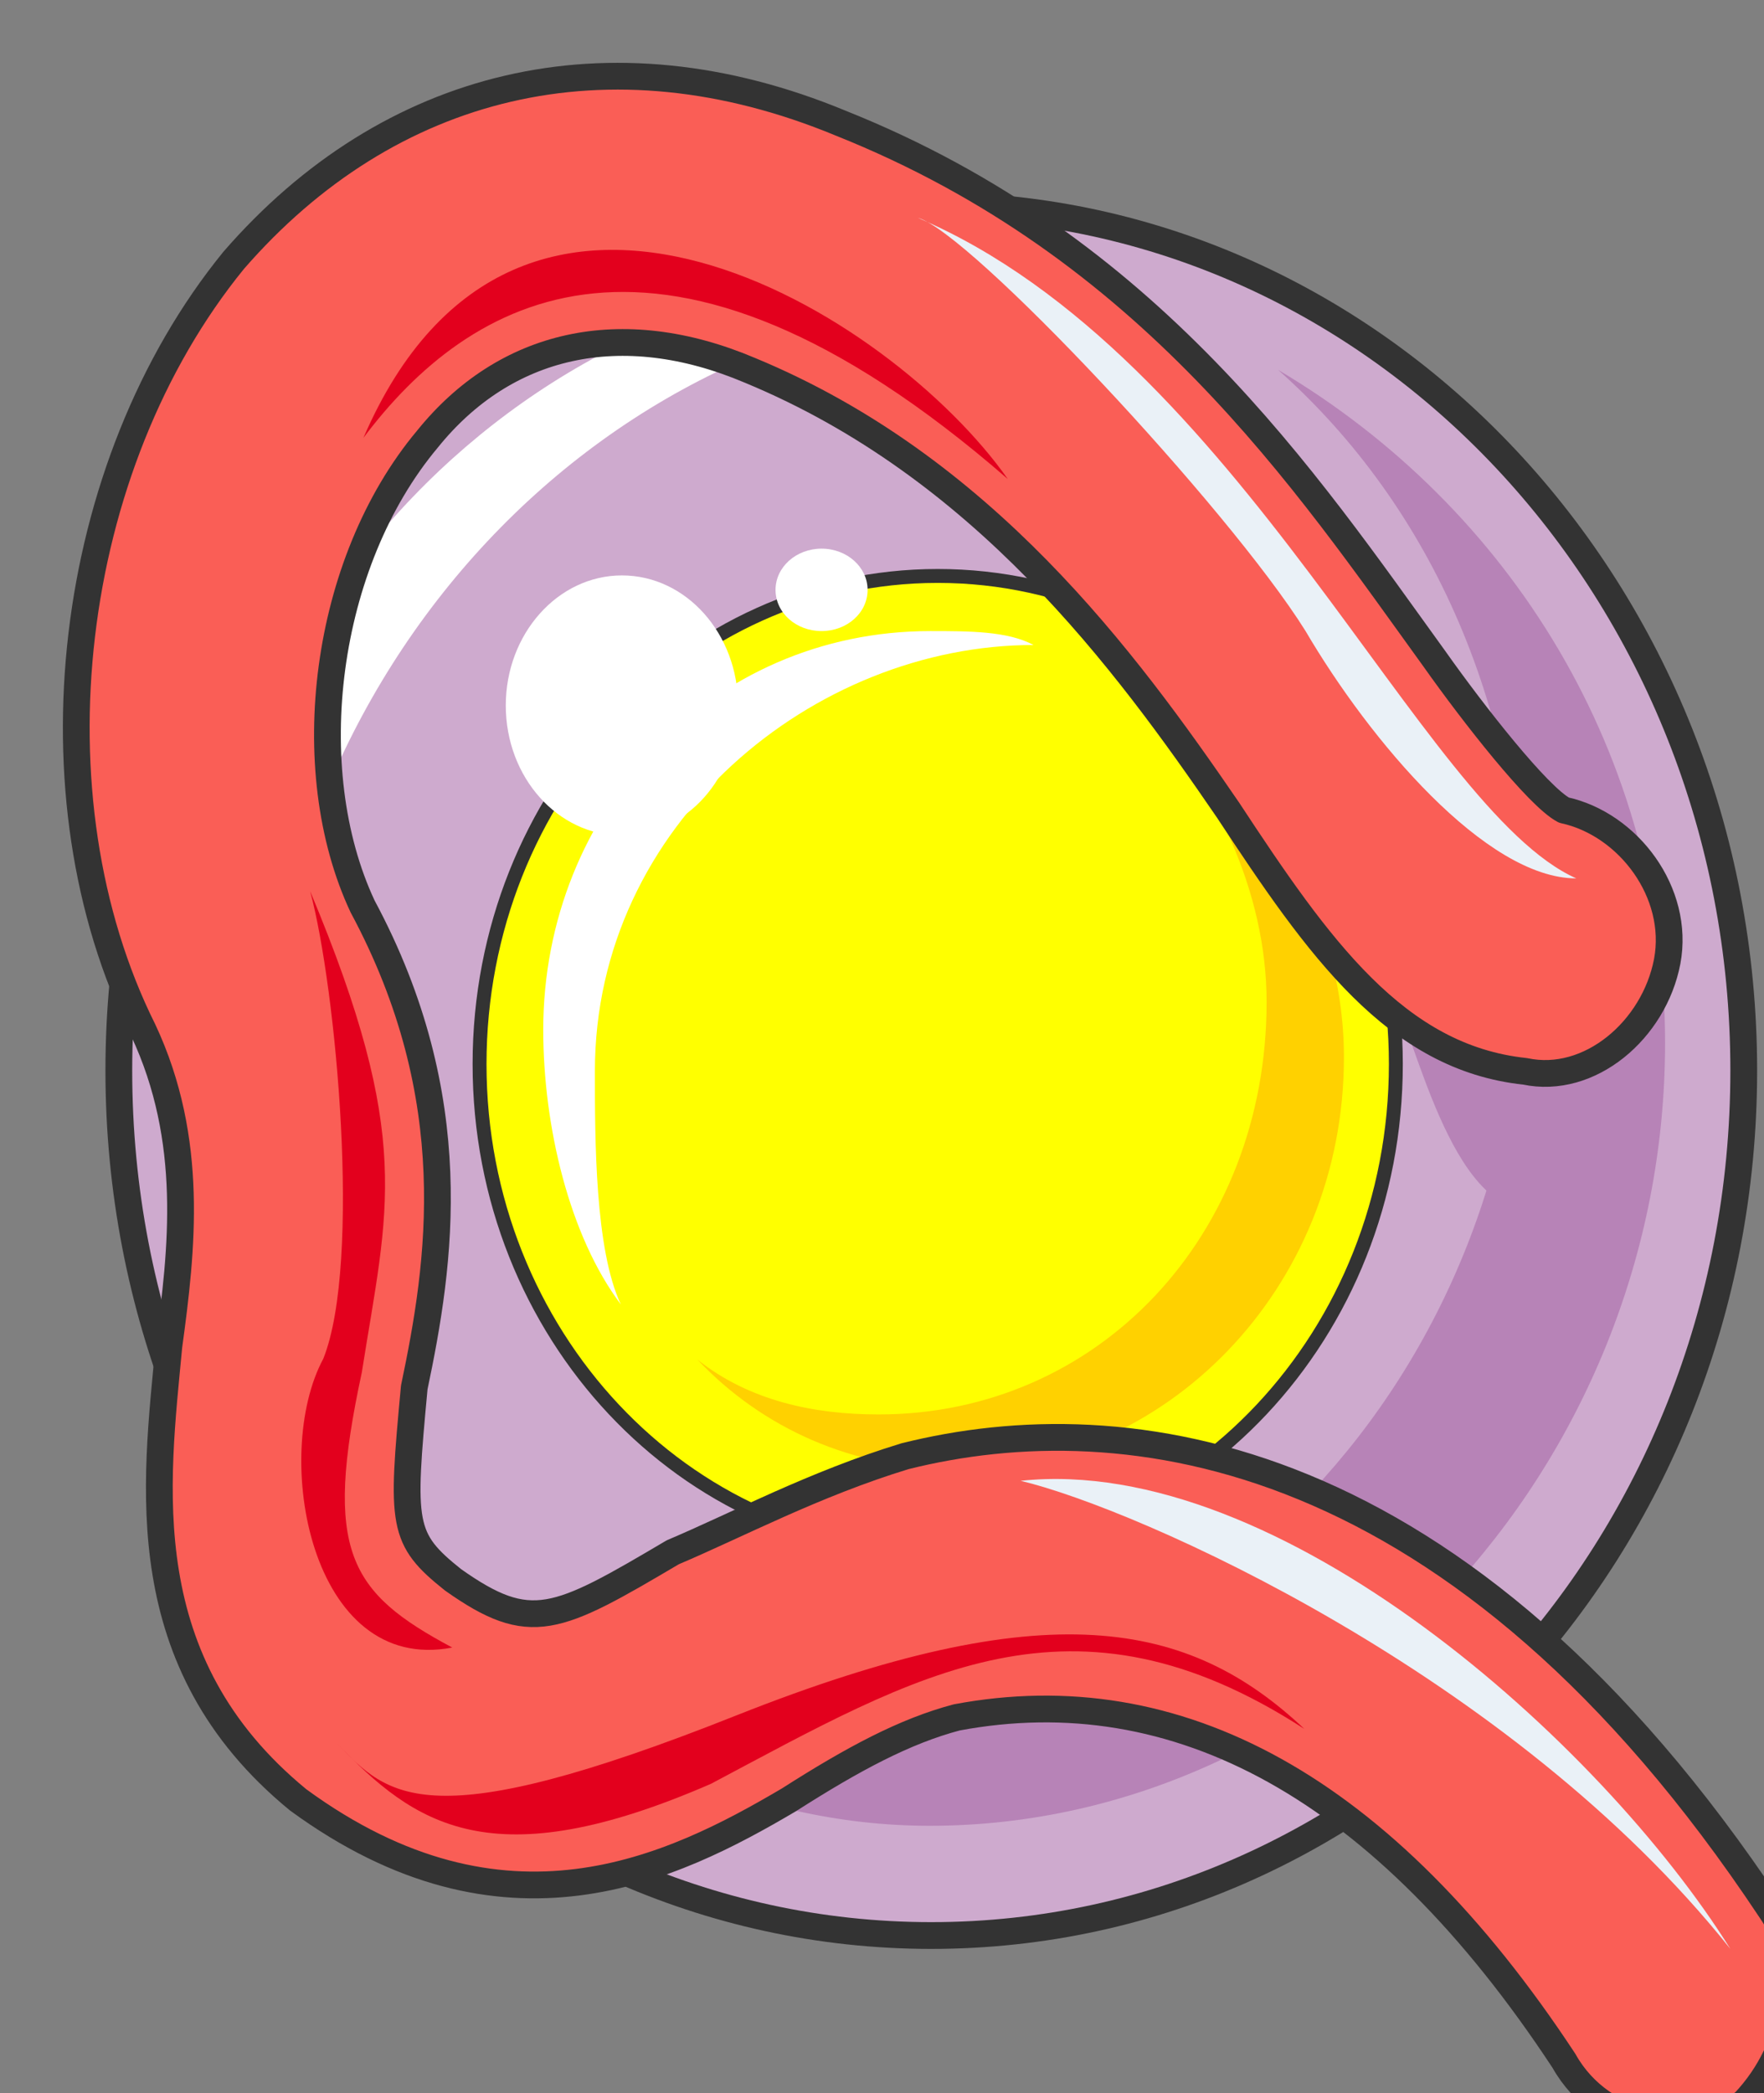 <svg xmlns="http://www.w3.org/2000/svg" version="1.0" viewBox="0 0 131.754 156.321"><rect x="0" y="0" width="131.754" height="156.321" fill="#808080" stroke="none"/><defs><clipPath clipPathUnits="userSpaceOnUse" id="a"><path d="M3.998 3.998h131.6v156.385H3.998z"/></clipPath></defs><path d="M8.835 79.912c0-35.679 27.183-64.601 60.683-64.601 33.52 0 60.683 28.922 60.683 64.6 0 35.679-27.163 64.601-60.683 64.601-33.5 0-60.683-28.922-60.683-64.6z" fill="#ceaace" fill-rule="evenodd"/><path d="M8.875 79.952c0-35.679 27.183-64.601 60.683-64.601 33.52 0 60.683 28.922 60.683 64.6 0 35.679-27.163 64.601-60.683 64.601-33.5 0-60.683-28.922-60.683-64.6" fill="none" stroke="#333" stroke-width="1.999" stroke-linecap="round" stroke-linejoin="round"/><path d="M35.778 79.432c0-20.128 15.331-36.458 34.22-36.458 18.908 0 34.219 16.33 34.219 36.458 0 20.148-15.31 36.458-34.22 36.458-18.888 0-34.219-16.31-34.219-36.458z" fill="#ff0" fill-rule="evenodd"/><path d="M19.428 83.95c0-33.9 26.004-61.624 57.825-61.624 2.878 0 5.777 0 7.696 1.04-4.818-2.059-9.635-3.098-15.411-3.098-29.882 0-54.947 25.684-54.947 57.525 0 13.352 4.837 25.664 11.573 34.899-3.858-8.215-6.736-18.47-6.736-28.743z" fill="#fff" fill-rule="evenodd"/><path d="M95.462 27.623c11.573 10.274 18.31 25.645 18.31 43.094-.001 31.8-24.086 57.445-53.968 57.445-9.634 0-18.31-3.078-26.024-7.175 9.654 9.234 22.166 15.37 35.658 15.37 29.882 0 54.927-26.663 54.927-58.464 0-21.547-11.553-39.996-28.903-50.27z" fill="#b783b7" fill-rule="evenodd"/><path d="M44.433 79.992c0-18.49 16.39-31.821 32.76-31.821 1.92 0-.96 0 0 0-1.919-1.04-4.817-1.04-7.715-1.04-16.37 0-28.903 13.352-28.903 29.782 0 7.176 1.94 15.391 5.797 20.508-1.939-4.098-1.939-12.313-1.939-17.43z" fill="#fff" fill-rule="evenodd"/><path d="M84.929 52.248c5.796 6.177 9.674 14.372 9.674 22.587 0 17.45-12.573 30.801-28.983 30.801-4.837 0-9.654-1.02-13.532-4.098 4.837 5.117 11.593 8.195 19.329 8.195 15.45 0 28.962-13.331 28.962-30.78 0-11.294-6.756-21.568-15.45-26.705z" fill="#ffd100" fill-rule="evenodd"/><path d="M35.818 79.472c0-20.128 15.331-36.458 34.22-36.458 18.908 0 34.219 16.33 34.219 36.458 0 20.148-15.31 36.458-34.22 36.458-18.888 0-34.219-16.31-34.219-36.458" fill="none" stroke="#333" stroke-width="1.039" stroke-linecap="round" stroke-linejoin="round"/><path d="M37.777 52.688c0-5.357 3.898-9.714 8.675-9.714 4.797 0 8.675 4.357 8.675 9.714 0 5.377-3.878 9.714-8.675 9.714-4.777 0-8.675-4.337-8.675-9.714zm20.148-8.635c0-1.699 1.539-3.078 3.438-3.078 1.899 0 3.438 1.38 3.438 3.078 0 1.72-1.54 3.078-3.438 3.078-1.899 0-3.438-1.359-3.438-3.078z" fill="#fff" fill-rule="evenodd"/><path d="M104.217 74.795c1.919 4.097 4.797 17.43 11.513 15.39 8.635-2.058 2.878-17.45 1.919-22.586z" fill="#b783b7" fill-rule="evenodd"/><path clip-path="url(#a)" d="M22.227 134.379c15.43 11.293 27.983 5.116 36.657 0 4.817-3.079 8.675-5.137 12.533-6.157 16.41-3.078 31.84 5.117 45.352 25.645 2.878 5.137 9.634 6.156 13.492 3.078 3.858-4.098 4.817-10.254 1.939-14.351-23.166-34.9-48.23-37.977-64.64-33.88-6.757 2.059-12.533 5.137-17.35 7.176-8.695 5.137-10.614 6.156-16.41 2.059-3.858-3.079-3.858-4.098-2.899-14.372 1.94-9.234 3.858-21.547-3.857-35.918-4.817-10.274-2.899-25.664 4.837-34.899 5.776-7.176 14.45-9.234 24.105-5.137 17.37 7.196 27.983 21.567 35.698 32.84 6.756 10.274 12.533 18.49 22.187 19.509 4.817 1.019 9.634-3.079 10.614-8.215.959-5.117-2.899-10.254-7.716-11.294-1.939-1.019-6.756-7.175-9.654-11.273-9.654-13.352-21.227-30.8-44.373-40.036-17.37-7.195-33.76-3.078-45.333 10.254-12.552 15.41-15.45 40.036-6.755 57.485 3.857 8.215 2.898 16.43 1.918 23.606-.959 10.274-2.878 23.606 9.655 33.88z" fill="#fa5e56" fill-rule="evenodd"/><path d="M25.145 130.161c5.796 6.116 11.573 10.194 27.963 3.058 15.41-8.175 26.983-15.33 44.313-4.097-8.655-8.155-19.268-10.194-42.394-1.02-23.126 9.195-26.025 6.137-29.882 2.06zM27.144 32.7c7.715-10.274 22.146-19.528 48.13 3.078C66.62 23.446 38.697 5.956 27.144 32.7z" fill="#e3001d" fill-rule="evenodd"/><path d="M117.729 65.6c-11.553-5.137-25.065-39.036-49.17-49.33 3.857 1.04 23.145 21.587 28.942 30.841 4.817 8.215 13.492 18.49 20.228 18.49z" fill="#eaf1f7" fill-rule="evenodd"/><path d="M33.78 123.045c-7.716-4.117-9.635-7.195-6.756-20.547 1.938-12.313 3.877-17.45-3.858-35.938 1.939 7.195 3.858 27.723.98 34.918-3.878 7.196-.98 23.606 9.634 21.567z" fill="#e3001d" fill-rule="evenodd"/><path d="M129.242 145.552c-9.634-15.41-33.72-37.018-53.008-34.959 8.675 2.059 36.638 14.411 53.008 34.959z" fill="#eaf1f7" fill-rule="evenodd"/><path clip-path="url(#a)" d="M22.267 134.419c15.43 11.293 27.983 5.116 36.657 0 4.817-3.079 8.675-5.137 12.533-6.157 16.41-3.078 31.84 5.117 45.352 25.645 2.878 5.137 9.634 6.156 13.492 3.078 3.858-4.098 4.817-10.254 1.939-14.351-23.166-34.9-48.23-37.977-64.641-33.88-6.756 2.059-12.532 5.137-17.35 7.176-8.694 5.137-10.613 6.156-16.41 2.058-3.857-3.078-3.857-4.097-2.898-14.37 1.94-9.235 3.858-21.548-3.857-35.919-4.817-10.274-2.899-25.664 4.837-34.899 5.776-7.176 14.45-9.234 24.105-5.137 17.37 7.196 27.983 21.567 35.698 32.84 6.756 10.274 12.533 18.49 22.187 19.509 4.817 1.019 9.634-3.079 10.614-8.216.959-5.116-2.899-10.253-7.716-11.293 0 0 0 0 0 0-1.939-1.02-6.756-7.175-9.654-11.273-9.654-13.352-21.227-30.8-44.373-40.036C45.412 2 29.022 6.116 17.449 19.448 4.897 34.858 2 59.484 10.694 76.933c3.857 8.215 2.898 16.43 1.918 23.606-.96 10.274-2.878 23.606 9.655 33.88" fill="none" stroke="#333" stroke-width="1.999" stroke-linecap="round" stroke-linejoin="round"/></svg>
